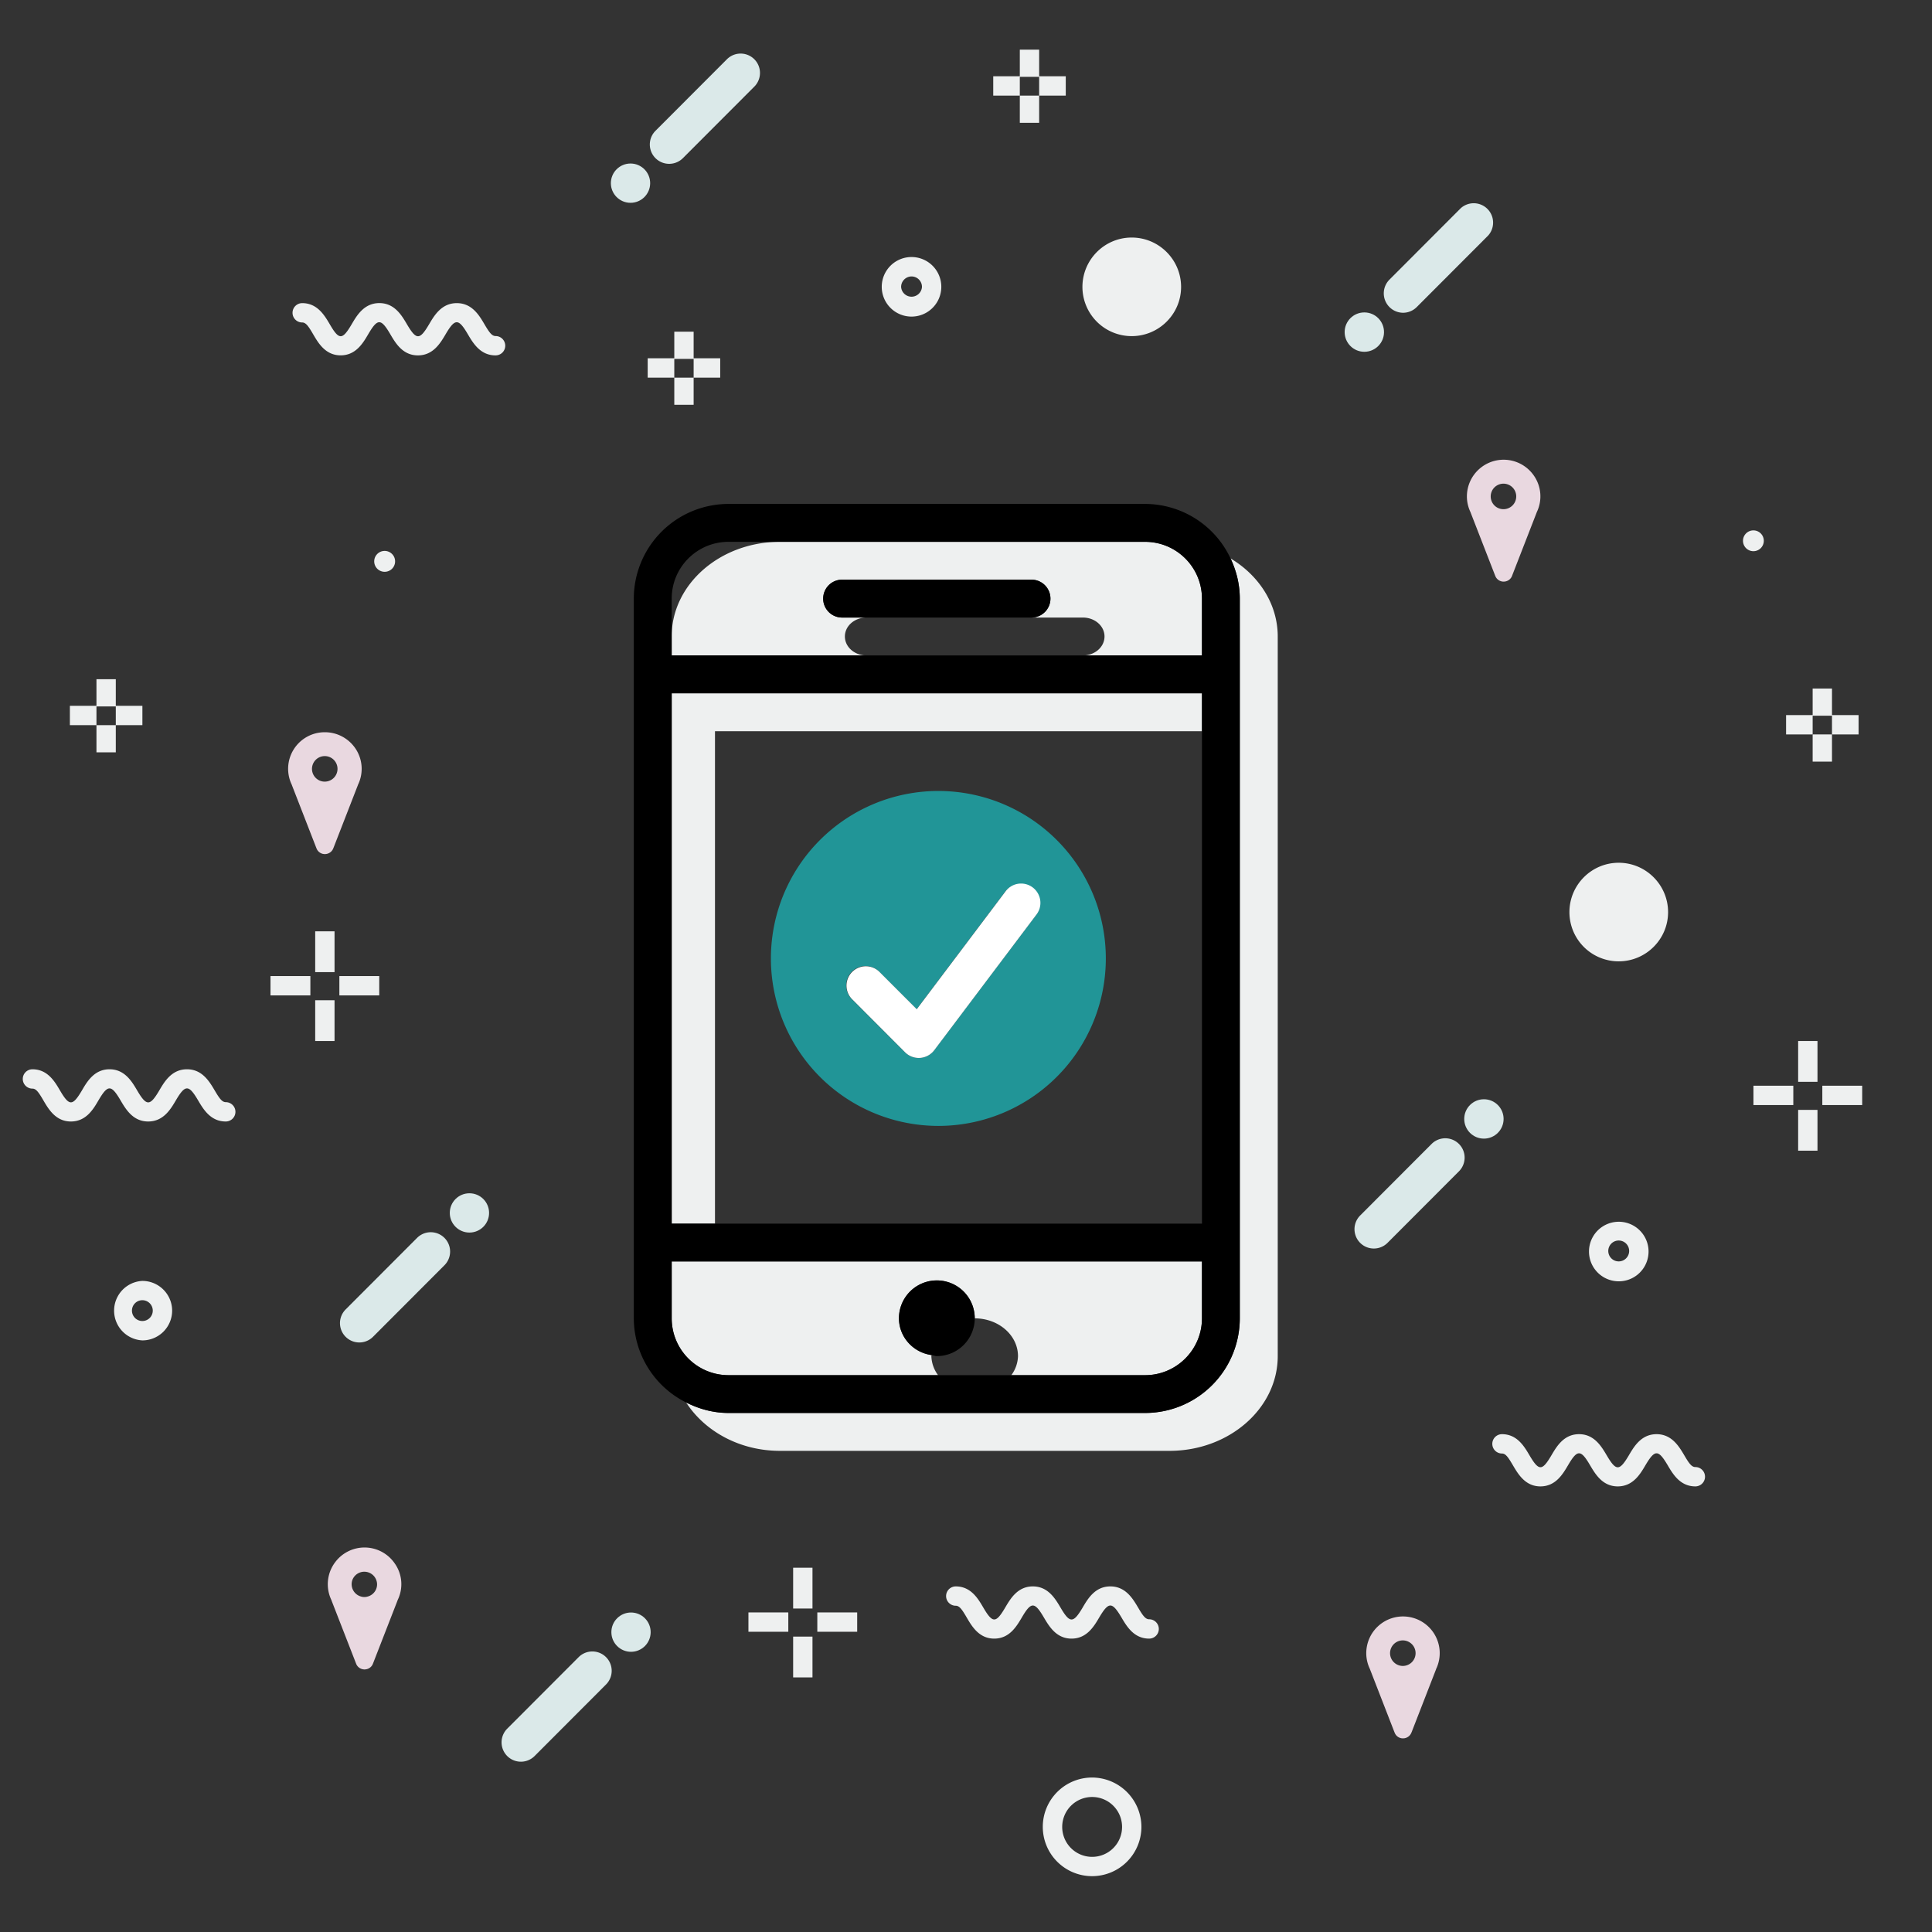 <svg xmlns="http://www.w3.org/2000/svg" width="49.955" height="49.956" viewBox="0 0 49.955 49.956"><rect x="0" y="0" width="49.955" height="49.956" fill="#333333" stroke="none"/><circle fill="none" cx="3.681" cy="33.888" r=".269"/><path fill="none" d="M8.396 19.553a.33.33 0 0 0-.33.329.33.33 0 0 0 .412.318.328.328 0 0 0-.082-.647zM2.494 18.266h.5v.484h-.5zM17.435 9.279h.5v.484h-.5z"/><circle fill="none" cx="9.945" cy="14.515" r=".269"/><path fill="none" d="M18.487 31.639h12.592V18.907H18.487v12.732zm5.776-11.186a4.328 4.328 0 0 1 4.329 4.33 4.328 4.328 0 1 1-8.657 0c0-2.39 1.936-4.33 4.328-4.33zM28.56 16.458c0-.271-.25-.489-.558-.489h-5.598c-.309 0-.558.218-.558.489s.249.491.558.491h5.598c.308-.001.558-.22.558-.491z"/><circle fill="none" cx="28.236" cy="47.237" r=".775"/><path fill="none" d="M9.421 40.635a.33.33 0 0 0-.33.328.33.33 0 0 0 .412.318.327.327 0 0 0 .234-.406.33.33 0 0 0-.316-.24z"/><circle fill="none" cx="23.569" cy="7.417" r=".269"/><path fill="none" d="M20.166 14.01h-1.329c-.812 0-1.469.657-1.469 1.468v.979c0-1.349 1.253-2.447 2.798-2.447z"/><circle fill="none" cx="41.855" cy="32.362" r=".269"/><circle fill="none" cx="41.854" cy="23.583" r=".775"/><path fill="none" d="M46.869 18.506h.5v.484h-.5zM26.369 1.987h.5v.484h-.5zM38.785 13.153a.319.319 0 0 0 .171.002.328.328 0 0 0-.082-.647.33.33 0 0 0-.33.329c0 .15.102.277.241.316z"/><circle fill="none" cx="29.262" cy="7.417" r=".775"/><circle fill="none" cx="45.337" cy="13.983" r=".269"/><path fill="none" d="M25.204 34.087a.983.983 0 0 1-.981.978c-.048 0-.088-.021-.134-.027 0 .01-.006.018-.006.027 0 .184.073.346.173.492h1.895a.87.87 0 0 0 .173-.492c-.001-.539-.501-.977-1.12-.978zM36.272 42.417a.33.33 0 0 0-.33.33.33.33 0 0 0 .412.318.33.33 0 0 0-.082-.648z"/><path fill="#EEF0F0" d="M10.714 14.515a.77.77 0 1 0 0 0zm-1.038 0a.27.27 0 0 1 .269-.27.27.27 0 1 1-.269.27zM17.935 9.279v.485h.687v-.5h-.687v-.688h-.5v.688h-.688v.5h.688v-.485zM17.435 9.764h.5v.703h-.5zM13.064 8.939a.25.25 0 0 0-.25-.25c-.097 0-.165-.097-.286-.302-.136-.232-.323-.549-.717-.549-.394 0-.581.317-.717.548-.241.408-.327.414-.571 0-.136-.232-.322-.549-.715-.549s-.58.317-.716.549c-.24.408-.325.412-.564 0-.136-.23-.321-.548-.714-.548a.25.25 0 0 0 0 .5c.095 0 .162.097.281.301.135.232.321.549.713.549.393 0 .579-.317.714-.548.241-.41.327-.412.569 0 .136.232.322.549.715.549.394 0 .581-.317.717-.548.242-.411.331-.412.573 0 .136.231.323.548.716.548a.25.25 0 0 0 .252-.25zM43.836 37.933c-.097 0-.165-.097-.285-.302-.137-.231-.324-.548-.718-.548s-.581.316-.717.548c-.243.409-.329.412-.571 0-.137-.231-.323-.548-.716-.548-.394 0-.579.317-.716.549-.239.405-.323.409-.564 0-.136-.231-.321-.549-.713-.549a.25.25 0 0 0 0 .5c.095 0 .161.097.281.301.136.231.321.549.713.549.393 0 .578-.316.715-.548.24-.41.328-.41.568 0 .137.231.323.548.716.548.394 0 .581-.316.717-.548.244-.41.33-.41.574 0 .136.231.322.548.716.548a.25.25 0 0 0 0-.5zM41.086 32.362a.77.77 0 1 0 1.54-.003.77.77 0 0 0-1.54.003zm1.038 0a.27.27 0 0 1-.539 0 .27.27 0 1 1 .539 0z"/><path fill="#DBE9E9" d="M10.784 32.008l-1.847 1.85a.5.5 0 1 0 .708.707l1.847-1.85a.5.5 0 1 0-.708-.707zM14.962 42.848l-1.847 1.85a.5.5 0 1 0 .708.707l1.847-1.85a.5.5 0 1 0-.708-.707zM36.277 8.087a.502.502 0 0 0 .354-.146l1.847-1.85a.501.501 0 0 0-.707-.708l-1.847 1.85a.502.502 0 0 0 .353.854z"/><circle fill="#DBE9E9" cx="16.316" cy="42.202" r=".508"/><circle fill="#DBE9E9" cx="12.138" cy="31.362" r=".508"/><circle fill="#DBE9E9" cx="35.277" cy="8.587" r=".509"/><path fill="#EEF0F0" d="M19.352 41.692h1.031v.5h-1.031zM20.508 40.536h.5v1.055h-.5zM20.508 42.317h.5v1.055h-.5zM21.133 41.692h1.031v.5h-1.031zM6.994 25.238h1.031v.5H6.994zM8.15 24.081h.5v1.055h-.5zM8.15 25.863h.5v1.054h-.5zM8.775 25.238h1.031v.5H8.775zM45.338 28.073h1.031v.5h-1.031zM46.494 26.917h.5v1.055h-.5zM46.494 28.698h.5v1.055h-.5zM47.119 28.073h1.031v.5h-1.031zM26.369 1.987h.5v.485h.688v-.5h-.688v-.688h-.5v.688h-.687v.5h.687zM26.369 2.472h.5v.703h-.5zM2.494 18.266h.5v.484h.688v-.5h-.688v-.688h-.5v.688h-.687v.5h.687zM2.494 18.75h.5v.703h-.5zM46.869 18.506h.5v.484h.688v-.5h-.688v-.687h-.5v.687h-.687v.5h.687z"/><path fill="#EEF0F0" d="M46.869 18.99h.5v.703h-.5zM28.236 45.961a1.275 1.275 0 1 0 1.277 1.277 1.279 1.279 0 0 0-1.277-1.277zm0 2.051a.774.774 0 1 1 .777-.773.774.774 0 0 1-.777.773zM41.854 24.857c.704 0 1.277-.571 1.277-1.272 0-.704-.573-1.277-1.277-1.277-.703 0-1.274.573-1.274 1.277a1.272 1.272 0 0 0 1.274 1.272zm0-2.049a.775.775 0 1 1 0 0zM29.262 8.691c.704 0 1.277-.571 1.277-1.272 0-.704-.573-1.277-1.277-1.277-.703 0-1.274.573-1.274 1.277a1.273 1.273 0 0 0 1.274 1.272zm0-2.049a.775.775 0 1 1 0 0zM3.681 33.12a.77.77 0 0 0 0 1.538.77.77 0 0 0 .77-.768.771.771 0 0 0-.77-.77zm0 1.037a.269.269 0 1 1 0-.538.269.269 0 0 1 0 .538zM46.106 13.984a.77.77 0 1 0 0 0zm-.769.268a.269.269 0 1 1 0-.538.269.269 0 0 1 0 .538z"/><path fill="#DBE9E9" d="M37.016 29.579l-1.847 1.85a.5.5 0 0 0 .708.707l1.847-1.85a.5.5 0 0 0-.708-.707z"/><circle fill="#DBE9E9" cx="38.369" cy="28.932" r=".509"/><path fill="#E9D8E0" d="M37.929 12.837c0 .148.036.289.097.414l-.001.001.633 1.628.001.001a.23.23 0 0 0 .2.157l.02.001.014-.001a.231.231 0 0 0 .207-.157v-.001l.633-1.628-.001-.001a.94.94 0 0 0-.077-.962.95.95 0 0 0-1.726.548zm.63-.097a.33.33 0 1 1 .315.426.33.33 0 0 1-.315-.426zM10.201 40.417a.947.947 0 0 0-1.538-.019.944.944 0 0 0-.091.98l-.001.002.633 1.627.001.002a.231.231 0 0 0 .2.156l.02.002c.005 0 .009 0 .014-.002a.229.229 0 0 0 .207-.156l.001-.002.633-1.627-.001-.002a.93.93 0 0 0-.078-.961zm-.698.865a.29.29 0 0 1-.171-.002.33.33 0 0 1-.226-.412.33.33 0 0 1 .644.096.327.327 0 0 1-.247.318zM8.399 18.933a.946.946 0 0 0-.852 1.363l-.001.001.633 1.628.001.001a.23.23 0 0 0 .2.157l.02.001.014-.001a.231.231 0 0 0 .207-.157l.001-.001.633-1.628-.001-.001a.94.94 0 0 0-.077-.962.953.953 0 0 0-.778-.401zm.079 1.267a.33.33 0 0 1-.171-.002.33.33 0 0 1-.226-.413.33.33 0 1 1 .397.415z"/><path fill="#EEF0F0" d="M29.713 41.869c-.097 0-.165-.097-.285-.302-.137-.231-.324-.548-.718-.548s-.581.316-.717.548c-.242.408-.33.412-.571 0-.137-.231-.323-.548-.716-.548-.394 0-.579.317-.716.549-.239.405-.324.41-.564 0-.135-.231-.321-.549-.713-.549a.25.25 0 0 0 0 .5c.095 0 .162.097.281.301.135.231.321.549.713.549.393 0 .578-.316.715-.548.24-.41.328-.41.568 0 .137.231.323.548.716.548.394 0 .581-.316.717-.548.244-.41.33-.41.574 0 .136.231.322.548.716.548a.25.25 0 0 0 0-.5zM5.838 28.498c-.097 0-.165-.097-.286-.302-.137-.231-.323-.548-.717-.548-.394 0-.581.316-.717.548-.241.408-.329.412-.571 0-.136-.231-.322-.548-.715-.548s-.58.317-.715.549c-.24.405-.325.41-.565 0-.135-.231-.321-.549-.713-.549a.25.25 0 0 0 0 .5c.095 0 .162.097.281.301.135.231.321.549.713.549.393 0 .579-.316.714-.548.241-.41.328-.41.569 0 .136.231.322.548.715.548.394 0 .581-.316.717-.548.242-.41.331-.41.573 0 .136.231.323.548.716.548a.25.25 0 0 0 .001-.5zM23.569 8.186a.77.77 0 1 0 0-1.54.77.77 0 0 0 0 1.54zm0-1.038a.27.27 0 0 1 .27.27.27.27 0 0 1-.539 0 .271.271 0 0 1 .269-.27z"/><path fill="#DBE9E9" d="M17.303 4.236a.502.502 0 0 0 .354-.146l1.847-1.85a.5.5 0 0 0-.708-.708l-1.847 1.85a.5.5 0 0 0 .354.854z"/><circle fill="#DBE9E9" cx="16.303" cy="4.736" r=".508"/><path fill="#E9D8E0" d="M37.053 42.198a.95.95 0 0 0-1.726.549c0 .148.036.289.097.414h-.001l.633 1.629h.001a.23.23 0 0 0 .2.158h.034a.233.233 0 0 0 .207-.158h.001l.633-1.629h-.002a.949.949 0 0 0-.077-.963zm-.699.867a.32.32 0 0 1-.171-.002.33.33 0 1 1 .171.002z"/><path fill="#219597" d="M24.263 29.112a4.329 4.329 0 1 0 0-8.66 4.329 4.329 0 0 0 0 8.66zm-2.237-3.987a.5.5 0 0 1 .707 0l.969.97 2.292-3.042a.5.5 0 0 1 .799.601l-2.639 3.502a.498.498 0 0 1-.365.198l-.035.001a.505.505 0 0 1-.354-.146l-1.376-1.377a.502.502 0 0 1 .002-.707z"/><path fill="#FFF" d="M23.402 27.209a.5.5 0 0 0 .354.146l.035-.001a.503.503 0 0 0 .365-.198l2.639-3.502a.5.5 0 1 0-.799-.601l-2.292 3.042-.969-.97a.5.5 0 0 0-.707.707l1.374 1.377z"/><path fill="#EEF0F0" d="M22.404 16.948c-.309 0-.558-.22-.558-.491s.249-.489.558-.489h-.63a.49.49 0 0 1 0-.98h4.897a.49.49 0 0 1 0 .98h1.33c.308 0 .558.218.558.489s-.25.491-.558.491h3.077v-1.47a1.47 1.47 0 0 0-1.47-1.468h-9.443c-1.545 0-2.798 1.098-2.798 2.447v.491h5.037zM24.255 35.557a.87.87 0 0 1-.173-.492c0-.01.006-.018.006-.027a.969.969 0 0 1-.845-.95.98.98 0 0 1 1.96 0c.619.001 1.119.438 1.119.978a.868.868 0 0 1-.173.492h3.459c.811 0 1.47-.66 1.47-1.47v-1.471H17.368v1.471c0 .81.657 1.47 1.469 1.47h5.418z"/><path fill="#EEF0F0" d="M31.818 14.439c.149.316.239.666.239 1.039v18.609a2.45 2.45 0 0 1-2.448 2.447H18.837c-.396 0-.765-.104-1.096-.271.48.743 1.381 1.251 2.425 1.251H30.24c1.543 0 2.798-1.1 2.798-2.45V16.458c0-.838-.484-1.578-1.22-2.019z"/><path fill="#EEF0F0" d="M18.487 18.907h12.592v-.98H17.368v13.712h1.119z"/><path d="M29.609 36.535a2.45 2.45 0 0 0 2.448-2.447v-18.61c0-.373-.09-.723-.239-1.039a2.446 2.446 0 0 0-2.209-1.409H18.837a2.45 2.45 0 0 0-2.449 2.448v18.609a2.44 2.44 0 0 0 1.354 2.177c.331.167.7.271 1.096.271h10.771zM17.368 17.927h13.711v13.712H17.368V17.927zm0-2.449c0-.811.657-1.468 1.469-1.468h10.772c.811 0 1.47.657 1.47 1.468v1.47H17.368v-1.47zm0 18.609v-1.471h13.711v1.471c0 .81-.659 1.47-1.47 1.47H18.837a1.47 1.47 0 0 1-1.469-1.47z"/><path d="M27.161 15.478a.49.49 0 0 0-.489-.49h-4.897a.49.49 0 0 0 0 .98h4.898a.49.49 0 0 0 .488-.49zM25.204 34.087a.98.98 0 0 0-1.96 0c0 .489.371.882.845.95.046.007.086.027.134.027a.98.98 0 0 0 .981-.977z"/></svg>

